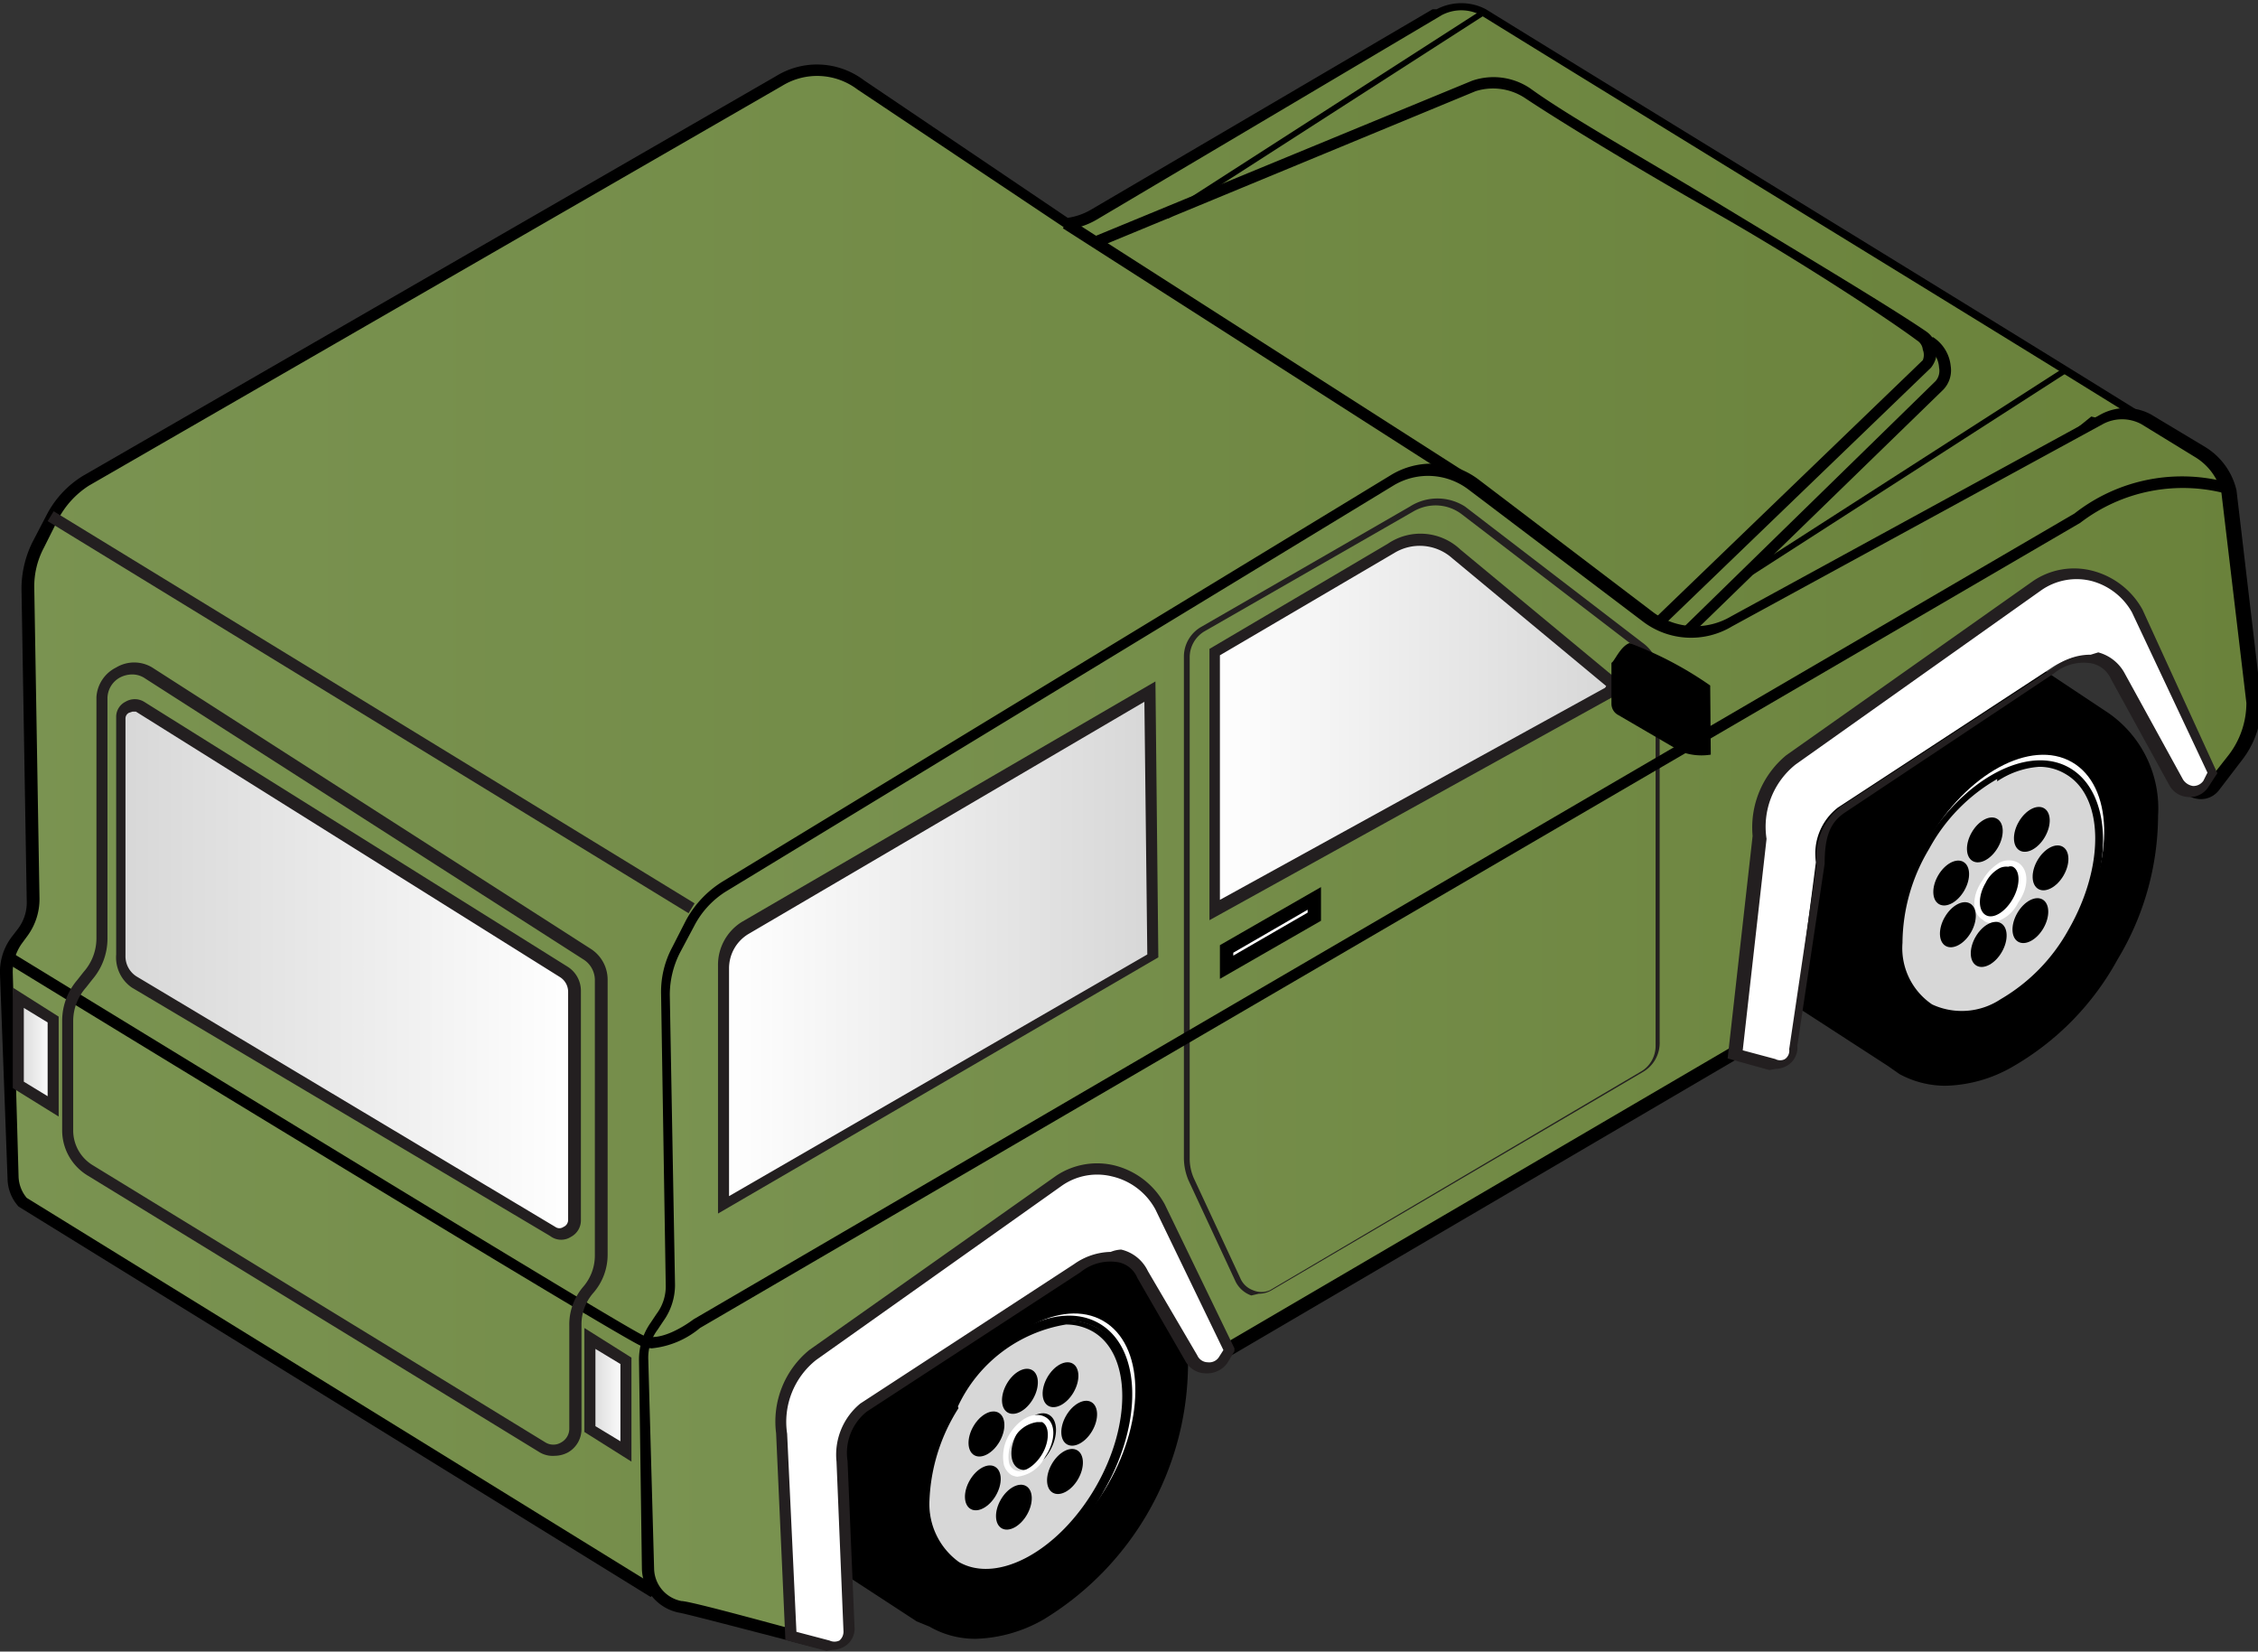 <svg xmlns="http://www.w3.org/2000/svg" xmlns:xlink="http://www.w3.org/1999/xlink" viewBox="0 0 38.87 28.43"><rect x="0" y="0" width="38.87" height="28.43" fill="#333333" stroke="none"/><defs><style>.cls-1{fill:url(#linear-gradient);}.cls-2{fill:#fff;}.cls-3{fill:#d7d7d7;}.cls-4{fill:url(#linear-gradient-2);}.cls-5{fill:#231f20;}.cls-6{fill:url(#New_Gradient_Swatch_3);}.cls-7{fill:url(#New_Gradient_Swatch_3-2);}.cls-8{fill:url(#New_Gradient_Swatch_3-3);}.cls-9{fill:url(#New_Gradient_Swatch_3-4);}.cls-10{fill:url(#New_Gradient_Swatch_3-5);}.cls-11{fill:url(#New_Gradient_Swatch_3-6);}</style><linearGradient id="linear-gradient" x1="348.34" y1="13.74" x2="386.02" y2="13.74" gradientTransform="matrix(-1, 0, 0, 1, 386.12, 0)" gradientUnits="userSpaceOnUse"><stop offset="0" stop-color="#6a823b"/><stop offset="1" stop-color="#7a9351"/></linearGradient><linearGradient id="linear-gradient-2" x1="347.35" y1="17.68" x2="375.07" y2="17.68" xlink:href="#linear-gradient"/><linearGradient id="New_Gradient_Swatch_3" x1="20.92" y1="12.48" x2="27.75" y2="12.48" gradientUnits="userSpaceOnUse"><stop offset="0" stop-color="#fff"/><stop offset="1" stop-color="#d7d7d7"/></linearGradient><linearGradient id="New_Gradient_Swatch_3-2" x1="12.46" y1="16.31" x2="19.84" y2="16.31" xlink:href="#New_Gradient_Swatch_3"/><linearGradient id="New_Gradient_Swatch_3-3" x1="376.25" y1="16.68" x2="384.06" y2="16.68" gradientTransform="matrix(-1, 0, 0, 1, 386.12, 0)" xlink:href="#New_Gradient_Swatch_3"/><linearGradient id="New_Gradient_Swatch_3-4" x1="374.17" y1="12.3" x2="385.22" y2="12.3" gradientTransform="matrix(-1, 0, 0, 1, 386.12, 0)" xlink:href="#New_Gradient_Swatch_3"/><linearGradient id="New_Gradient_Swatch_3-5" x1="375.35" y1="24.01" x2="375.97" y2="24.01" gradientTransform="matrix(-1, 0, 0, 1, 386.12, 0)" xlink:href="#New_Gradient_Swatch_3"/><linearGradient id="New_Gradient_Swatch_3-6" x1="385.21" y1="18.11" x2="385.81" y2="18.11" gradientTransform="matrix(-1, 0, 0, 1, 386.12, 0)" xlink:href="#New_Gradient_Swatch_3"/></defs><g id="Layer_2" data-name="Layer 2"><g id="Layer_1-2" data-name="Layer 1"><path class="cls-1" d="M.27,16.19.38,16a.94.94,0,0,0,.18-.56L.47,10.13a1.64,1.64,0,0,1,.18-.76L.9,8.9a1.53,1.53,0,0,1,.58-.63L13.41,1.39a1.24,1.24,0,0,1,1.41.08l3.53,2.39a1.38,1.38,0,0,0,.48-.17L24.71.25h0l.07,0a.77.77,0,0,1,.75,0S37.65,7.6,37.79,7.73l-1.7-.48L11.19,27.37.37,20.69a.67.67,0,0,1-.16-.43L.1,16.76A.91.91,0,0,1,.27,16.19Z"/><path d="M.32,20.77l0,0a.73.73,0,0,1-.19-.48L0,16.77a1,1,0,0,1,.2-.64L.3,16a.75.75,0,0,0,.16-.5L.37,10.13a1.81,1.81,0,0,1,.19-.8l.25-.48a1.71,1.71,0,0,1,.62-.66L13.36,1.31a1.34,1.34,0,0,1,1.51.07l3.51,2.37a1.12,1.12,0,0,0,.4-.14L24.66.16l.07,0a.91.91,0,0,1,.85,0c2,1.24,12.14,7.44,12.28,7.58l.26.26-2-.57L11.2,27.49ZM37.18,7.46C35.3,6.28,29,2.43,25.49.26a.72.72,0,0,0-.67,0L18.88,3.78a1.28,1.28,0,0,1-.51.17h0L14.76,1.54a1.15,1.15,0,0,0-1.3-.06L1.53,8.36A1.53,1.53,0,0,0,1,8.94l-.24.48a1.42,1.42,0,0,0-.17.7l.09,5.35a1.07,1.07,0,0,1-.2.63l-.11.15a.85.85,0,0,0-.15.51l.1,3.5a.6.6,0,0,0,.14.36l10.74,6.63L36,7.17l0,0Z"/><ellipse class="cls-2" cx="34.41" cy="15.33" rx="3.4" ry="2.09" transform="translate(3.93 37.47) rotate(-60)"/><path d="M32.67,18.36a1.87,1.87,0,0,1-.83-1.68,4.78,4.78,0,0,1,.68-2.44,4.89,4.89,0,0,1,1.77-1.81A1.69,1.69,0,0,1,37,14a4.67,4.67,0,0,1-.69,2.43,4.75,4.75,0,0,1-1.76,1.82,2.38,2.38,0,0,1-1.12.31A1.47,1.47,0,0,1,32.67,18.36Zm1.72-5.76a4.59,4.59,0,0,0-1.7,1.74h0A4.6,4.6,0,0,0,32,16.67a1.69,1.69,0,0,0,.74,1.52,1.67,1.67,0,0,0,1.67-.13,4.56,4.56,0,0,0,1.7-1.73A4.61,4.61,0,0,0,36.8,14a1.69,1.69,0,0,0-.74-1.51,1.19,1.19,0,0,0-.65-.17A2.21,2.21,0,0,0,34.39,12.6Z"/><path d="M36.29,12.27h0l-1.64-1.09c-1.08-.62-2.77.26-3.75,2s-.92,3.61.15,4.23l1.45.94.2.14a1.66,1.66,0,0,0,.79.2,2.41,2.41,0,0,0,1.16-.33,4.76,4.76,0,0,0,1.8-1.84,4.83,4.83,0,0,0,.7-2.48A2,2,0,0,0,36.29,12.27Z"/><ellipse class="cls-2" cx="34.41" cy="15.33" rx="2.39" ry="1.47" transform="matrix(0.5, -0.87, 0.87, 0.5, 3.93, 37.47)"/><path d="M33.2,17.44c-.73-.41-.77-1.7-.1-2.86s1.81-1.78,2.53-1.36.77,1.71.1,2.87a2.67,2.67,0,0,1-2,1.49A1,1,0,0,1,33.2,17.44Zm0-2.82c-.65,1.12-.62,2.35.05,2.74s1.76-.2,2.4-1.32.62-2.34,0-2.73a.89.89,0,0,0-.47-.12A2.56,2.56,0,0,0,33.19,14.62Z"/><ellipse class="cls-3" cx="34.41" cy="15.34" rx="2.34" ry="1.44" transform="translate(3.92 37.47) rotate(-60)"/><path d="M33.21,17.41a1.3,1.3,0,0,1-.56-1.14,3.51,3.51,0,0,1,1.68-2.91,1.28,1.28,0,0,1,1.27-.09c.71.41.75,1.68.1,2.82a3.23,3.23,0,0,1-1.22,1.24,1.64,1.64,0,0,1-.76.22A1,1,0,0,1,33.21,17.41Zm1.17-4a3.07,3.07,0,0,0-1.17,1.2h0a3.18,3.18,0,0,0-.46,1.62,1.17,1.17,0,0,0,.51,1.06,1.21,1.21,0,0,0,1.18-.09A3.14,3.14,0,0,0,35.61,16c.63-1.1.61-2.3-.06-2.68a.87.87,0,0,0-.45-.12A1.48,1.48,0,0,0,34.38,13.45Z"/><ellipse cx="34.41" cy="15.33" rx="0.53" ry="0.32" transform="translate(3.93 37.47) rotate(-60)"/><path class="cls-2" d="M34.13,15.83c-.18-.1-.2-.4,0-.68h0a.84.84,0,0,1,.29-.3.34.34,0,0,1,.32,0c.18.11.2.41,0,.69a.63.63,0,0,1-.48.35A.2.2,0,0,1,34.13,15.83Zm.3-.89a.57.57,0,0,0-.25.26h0c-.13.22-.13.47,0,.55s.34-.05.47-.28.13-.48,0-.55a.11.11,0,0,0-.08,0A.27.27,0,0,0,34.43,14.94Z"/><ellipse cx="34.98" cy="14.28" rx="0.42" ry="0.26" transform="translate(5.12 37.43) rotate(-60)"/><ellipse cx="35.3" cy="14.94" rx="0.42" ry="0.26" transform="translate(4.71 38.04) rotate(-60)"/><ellipse cx="34.95" cy="15.85" rx="0.42" ry="0.26" transform="translate(3.75 38.19) rotate(-60)"/><ellipse cx="34.17" cy="16.39" rx="0.42" ry="0.26" transform="matrix(0.5, -0.87, 0.87, 0.5, 2.89, 37.79)"/><ellipse cx="33.64" cy="16.05" rx="0.42" ry="0.26" transform="matrix(0.5, -0.87, 0.87, 0.5, 2.92, 37.16)"/><ellipse cx="33.59" cy="15.2" rx="0.42" ry="0.26" transform="translate(3.63 36.69) rotate(-60)"/><ellipse cx="34.17" cy="14.46" rx="0.42" ry="0.26" transform="translate(4.56 36.82) rotate(-60)"/><ellipse class="cls-2" cx="17.7" cy="24.89" rx="3.4" ry="2.09" transform="matrix(0.5, -0.87, 0.87, 0.5, -12.71, 27.77)"/><path d="M16,27.92a1.91,1.91,0,0,1-.83-1.68,4.7,4.7,0,0,1,.69-2.44c1-1.67,2.59-2.54,3.63-1.94a1.88,1.88,0,0,1,.83,1.68A4.78,4.78,0,0,1,19.59,26a4.67,4.67,0,0,1-1.77,1.81,2.4,2.4,0,0,1-1.12.32A1.49,1.49,0,0,1,16,27.92Zm0-4h0a4.5,4.5,0,0,0-.66,2.33,1.71,1.71,0,0,0,.73,1.52,1.72,1.72,0,0,0,1.68-.13,4.95,4.95,0,0,0,2.35-4.07A1.71,1.71,0,0,0,19.35,22a1.35,1.35,0,0,0-.66-.17A3.62,3.62,0,0,0,16,23.9Z"/><path d="M19.57,21.82h0l-1.64-1.08c-1.08-.62-2.76.26-3.75,2s-.91,3.61.16,4.23l1.44.94L16,28a1.57,1.57,0,0,0,.8.21,2.48,2.48,0,0,0,1.16-.33,5.17,5.17,0,0,0,2.49-4.32A2,2,0,0,0,19.57,21.82Z"/><ellipse class="cls-2" cx="17.7" cy="24.89" rx="2.39" ry="1.47" transform="matrix(0.5, -0.87, 0.87, 0.5, -12.71, 27.77)"/><path d="M16.48,27c-.72-.42-.77-1.7-.09-2.87h0c.67-1.16,1.8-1.77,2.53-1.35s.76,1.7.09,2.87a3.2,3.2,0,0,1-1.24,1.26,1.59,1.59,0,0,1-.77.22A1,1,0,0,1,16.48,27Zm0-2.82c-.65,1.12-.62,2.35.06,2.74a1.25,1.25,0,0,0,1.2-.09,3.3,3.3,0,0,0,1.2-1.23c.64-1.12.61-2.35-.06-2.74a.94.94,0,0,0-.47-.12A2.58,2.58,0,0,0,16.47,24.18Z"/><ellipse class="cls-3" cx="17.69" cy="24.9" rx="2.34" ry="1.44" transform="translate(-12.72 27.77) rotate(-60)"/><path d="M16.5,27a1.3,1.3,0,0,1-.57-1.14,3.37,3.37,0,0,1,.47-1.67h0c.66-1.14,1.78-1.74,2.49-1.33s.75,1.67.09,2.81a2.61,2.61,0,0,1-2,1.46A1,1,0,0,1,16.5,27Zm0-2.76h0A3.18,3.18,0,0,0,16,25.83a1.23,1.23,0,0,0,.51,1.06c.67.38,1.72-.2,2.35-1.29s.61-2.3-.05-2.68a.93.93,0,0,0-.46-.12A2.5,2.5,0,0,0,16.49,24.21Z"/><ellipse cx="17.7" cy="24.89" rx="0.53" ry="0.32" transform="matrix(0.5, -0.87, 0.87, 0.5, -12.71, 27.77)"/><path class="cls-2" d="M17.41,25.39a.3.3,0,0,1-.13-.18.74.74,0,0,1,.09-.51h0c.17-.28.43-.41.62-.31s.19.41,0,.69a.61.61,0,0,1-.48.34A.31.31,0,0,1,17.41,25.39Zm.05-.64h0a.59.59,0,0,0-.09.43.18.18,0,0,0,.09.12c.13.08.35-.05.48-.27s.13-.48,0-.55l-.09,0A.54.54,0,0,0,17.46,24.75Z"/><ellipse cx="18.26" cy="23.84" rx="0.42" ry="0.26" transform="translate(-11.52 27.73) rotate(-60)"/><ellipse cx="18.58" cy="24.5" rx="0.42" ry="0.26" transform="translate(-11.93 28.34) rotate(-60)"/><ellipse cx="18.23" cy="25.4" rx="0.42" ry="0.26" transform="matrix(0.5, -0.87, 0.87, 0.5, -12.88, 28.49)"/><ellipse cx="17.46" cy="25.95" rx="0.42" ry="0.26" transform="translate(-13.75 28.09) rotate(-60)"/><ellipse cx="16.92" cy="25.61" rx="0.42" ry="0.26" transform="translate(-13.72 27.46) rotate(-60)"/><ellipse cx="16.88" cy="24.76" rx="0.42" ry="0.26" transform="matrix(0.5, -0.87, 0.87, 0.5, -13, 26.99)"/><ellipse cx="17.46" cy="24.02" rx="0.42" ry="0.26" transform="matrix(0.5, -0.87, 0.87, 0.5, -12.07, 27.13)"/><path class="cls-4" d="M11.33,22.68a.92.92,0,0,0,.18-.57l-.09-5a1.63,1.63,0,0,1,.18-.75l.25-.48a1.64,1.64,0,0,1,.58-.62l11.51-7a1.25,1.25,0,0,1,1.41.07l3,2.27a1.29,1.29,0,0,0,1.44.09l6.38-3.48a.8.8,0,0,1,.75,0l1,.58a1.06,1.06,0,0,1,.48.67l.43,3.63a1.53,1.53,0,0,1-.31,1l-.4.51a.31.31,0,0,1-.53-.07c-.41-1-1.39-3.16-1.84-2.85l-4.93,3.14c-.43.31,0,3.81,0,3.81l-10,5.89-1.33-2.39c-.38-.51-5.51,3.11-5.4,3.63v3.57l-2.32-.6a.67.67,0,0,1-.55-.65l-.11-3.61a1,1,0,0,1,.18-.58Z"/><path d="M14,28.35c-.74-.19-2.18-.57-2.31-.59a.79.79,0,0,1-.64-.75L11,23.41a1.1,1.1,0,0,1,.2-.64l.1-.15a.79.79,0,0,0,.16-.51l-.08-5a1.63,1.63,0,0,1,.19-.8l.24-.47a1.79,1.79,0,0,1,.62-.66l11.51-7a1.34,1.34,0,0,1,1.52.08l3,2.28a1.21,1.21,0,0,0,1.34.07l6.37-3.48a.91.91,0,0,1,.85,0l.95.57a1.19,1.19,0,0,1,.53.74l.43,3.65a1.59,1.59,0,0,1-.34,1l-.39.51a.39.39,0,0,1-.38.15.42.42,0,0,1-.32-.24c-.69-1.67-1.3-2.73-1.62-2.82,0,0-.06,0-.07,0l-4.93,3.14c-.24.17-.15,2,.08,3.72v.06l-10.1,5.92-.09.06-1.37-2.47s-.08-.06-.49.11c-1.25.53-4.74,3-4.73,3.46v3.69ZM19.51,21l1.28,2.3,9.91-5.8c-.09-.71-.44-3.53,0-3.84l4.93-3.14a.29.29,0,0,1,.24,0c.49.15,1.22,1.68,1.74,2.93a.23.23,0,0,0,.17.13.2.2,0,0,0,.19-.08l.4-.51a1.47,1.47,0,0,0,.3-.89l-.43-3.62a1,1,0,0,0-.45-.61l-.93-.57a.7.7,0,0,0-.66,0l-6.38,3.48a1.37,1.37,0,0,1-1.55-.09l-3-2.27A1.15,1.15,0,0,0,24,8.35l-11.51,7a1.53,1.53,0,0,0-.54.59l-.25.47a1.61,1.61,0,0,0-.17.71l.09,5a1.07,1.07,0,0,1-.2.62l-.1.15a.8.8,0,0,0-.16.52L11.26,27a.58.58,0,0,0,.47.56c.16,0,1.74.44,2.2.56V24.71c-.11-.55,3.48-3,4.76-3.61a1.59,1.59,0,0,1,.6-.18A.25.25,0,0,1,19.51,21Z"/><path class="cls-2" d="M29.84,18.15l.43-3.76A1.49,1.49,0,0,1,30.81,13l4.23-3h0a1.22,1.22,0,0,1,1.74.45l1.29,2.82-.12.18a.29.29,0,0,1-.51,0l-1-1.81c-.23-.44-.72-.42-1.13-.14l-3.67,2.4a1,1,0,0,0-.38.94L30.85,18a.29.29,0,0,1-.36.28Z"/><path class="cls-5" d="M30.46,18.42l-.72-.2.43-3.83A1.61,1.61,0,0,1,30.75,13L35,10a1.26,1.26,0,0,1,1-.18,1.38,1.38,0,0,1,.88.67l1.29,2.82,0,0-.15.23a.38.38,0,0,1-.35.18.39.39,0,0,1-.33-.21l-1-1.82a.47.47,0,0,0-.33-.27.8.8,0,0,0-.65.17L31.74,14c-.24.17-.33.41-.33.87L30.94,18a.36.36,0,0,1-.14.32.41.41,0,0,1-.24.08Zm5.66-7.19a.73.73,0,0,1,.46.37l1,1.82a.25.25,0,0,0,.17.11.21.21,0,0,0,.18-.09L38,13.3,36.7,10.54A1.13,1.13,0,0,0,36,10a1.06,1.06,0,0,0-.86.16l-4.23,3a1.37,1.37,0,0,0-.5,1.28L30,18.08l.56.15a.18.18,0,0,0,.17,0,.18.18,0,0,0,.07-.17l.47-3.17a1.12,1.12,0,0,1,.41-1l3.68-2.4a1,1,0,0,1,.63-.22Z"/><path class="cls-2" d="M13.61,28.15l-.16-3.48A1.49,1.49,0,0,1,14,23.32l4.23-3h0a1.21,1.21,0,0,1,1.73.45l1.2,2.48-.1.15a.32.32,0,0,1-.55,0l-.85-1.46c-.23-.43-.72-.42-1.12-.14l-3.68,2.41a1,1,0,0,0-.37.93L14.62,28a.29.29,0,0,1-.36.29Z"/><path class="cls-5" d="M14.23,28.42l-.71-.19-.16-3.56a1.59,1.59,0,0,1,.57-1.43l4.25-3a1.27,1.27,0,0,1,1-.18,1.36,1.36,0,0,1,.87.67l1.2,2.48,0,.05-.12.2a.43.43,0,0,1-.38.18.4.4,0,0,1-.35-.22L19.58,22a.45.45,0,0,0-.32-.27.81.81,0,0,0-.66.17l-3.68,2.4a.91.91,0,0,0-.33.85L14.71,28a.36.36,0,0,1-.14.32.41.41,0,0,1-.24.08Zm5.07-6.91a.68.68,0,0,1,.46.37l.85,1.45a.2.2,0,0,0,.18.12.2.2,0,0,0,.2-.1l.07-.11-1.17-2.42a1.14,1.14,0,0,0-.75-.57,1.06,1.06,0,0,0-.86.16l-4.23,3a1.36,1.36,0,0,0-.5,1.27l.16,3.41.57.15a.2.2,0,0,0,.17,0,.2.2,0,0,0,.07-.16l-.12-2.92a1.14,1.14,0,0,1,.41-1l3.68-2.4a1.13,1.13,0,0,1,.63-.21A.55.55,0,0,1,19.3,21.51Z"/><path class="cls-6" d="M27.69,11.93l-6.77,3.74V11.23l3-1.79a1,1,0,0,1,1.14.09l2.63,2.18A.15.15,0,0,1,27.69,11.93Z"/><path class="cls-5" d="M20.82,11.17l3.07-1.81a1,1,0,0,1,1.25.1l2.63,2.18a.24.24,0,0,1,.08.19.27.27,0,0,1-.11.18l-6.92,3.83Zm6.83.64v0L25,9.61a.84.84,0,0,0-1-.09l-3,1.76v4.21l6.63-3.65A0,0,0,0,0,27.65,11.81Z"/><path class="cls-7" d="M19.84,16.43l-7.38,4.29v-4.1a.79.79,0,0,1,.37-.67l7-4Z"/><path class="cls-5" d="M12.36,16.62a.87.87,0,0,1,.41-.75l7.12-4.14.05,4.75-7.58,4.41Zm7.34-4.54-6.82,4a.69.69,0,0,0-.33.59v3.92l7.2-4.16Z"/><path d="M28.57,10.83l4.67-4.5a.47.47,0,0,0,.1-.34.44.44,0,0,0-.19-.29c-.6-.41-2.07-1.29-3.49-2.15S27,2,26.34,1.52a1.13,1.13,0,0,0-1-.13L18.84,4.07l.08.18L25.4,1.57a1,1,0,0,1,.84.11c.66.44,2,1.25,3.32,2S32.45,5.45,33,5.86a.21.21,0,0,1,.1.16.24.24,0,0,1,0,.18l-4.66,4.49Z"/><path d="M29.12,10.92l4.33-4.21a.48.48,0,0,0,.13-.41.67.67,0,0,0-.31-.5l-.1.17a.46.46,0,0,1,.21.36.27.27,0,0,1-.06.23L29,10.78Z"/><rect x="21.76" y="1.94" width="0.2" height="8.31" transform="translate(4.93 21.21) rotate(-57.37)"/><polygon points="30.18 9.89 35.62 6.39 35.56 6.31 30.13 9.8 30.18 9.89"/><rect x="19.57" y="1.92" width="6.46" height="0.1" transform="translate(2.56 12.65) rotate(-32.75)"/><path class="cls-5" d="M21.54,22.3a.48.48,0,0,1-.28-.26l-.8-1.72a1,1,0,0,1-.08-.39V11.3a.59.59,0,0,1,.3-.51l3.59-2.07a.88.88,0,0,1,.95,0l3.05,2.34a.71.71,0,0,1,.3.59l0,6.28a.58.58,0,0,1-.3.53l-6.38,3.75a.43.43,0,0,1-.22.06ZM24.32,8.81l-3.59,2.06a.52.52,0,0,0-.25.43v8.63a.84.84,0,0,0,.07.35l.8,1.72a.38.38,0,0,0,.22.21.36.36,0,0,0,.29,0l6.38-3.76A.51.51,0,0,0,28.5,18l0-6.28a.64.64,0,0,0-.26-.51L25.16,8.85a.74.74,0,0,0-.45-.15A.77.77,0,0,0,24.32,8.81Z"/><path d="M11.22,23.21a1.53,1.53,0,0,0,.83-.35L35.81,9a2.9,2.9,0,0,1,2.52-.5l.07-.18a3,3,0,0,0-2.69.52L11.94,22.71c-.16.12-.58.39-.86.28S3.82,18.61.14,16.36l-.1.17c1.09.67,10.72,6.55,11,6.64A.57.57,0,0,0,11.22,23.21Z"/><path class="cls-5" d="M9.29,25,1.5,20.23a.91.91,0,0,1-.43-.77V17.57a1.08,1.08,0,0,1,.26-.7l.11-.14a.87.87,0,0,0,.22-.57V12A.61.61,0,0,1,2,11.49a.6.6,0,0,1,.62,0l7.56,4.85a.63.63,0,0,1,.28.52v4.73a1,1,0,0,1-.25.67.82.82,0,0,0-.2.54V24.6a.46.46,0,0,1-.23.4.49.49,0,0,1-.23.06A.44.44,0,0,1,9.29,25ZM2.07,11.66a.41.41,0,0,0-.22.37v4.13a1.08,1.08,0,0,1-.26.7L1.48,17a.87.87,0,0,0-.22.57v1.89a.7.7,0,0,0,.34.6l7.79,4.77a.26.26,0,0,0,.27,0,.27.27,0,0,0,.14-.23V22.82a1,1,0,0,1,.24-.67.82.82,0,0,0,.2-.54V16.88a.42.42,0,0,0-.19-.36L2.5,11.68a.39.39,0,0,0-.23-.07A.46.46,0,0,0,2.07,11.66Z"/><path class="cls-8" d="M9.51,21.18,2.32,16.89a.54.54,0,0,1-.26-.46V12.35a.21.21,0,0,1,.33-.18l7.28,4.55a.39.39,0,0,1,.19.33V21A.23.23,0,0,1,9.51,21.18Z"/><path class="cls-5" d="M9.46,21.27,2.27,17A.63.63,0,0,1,2,16.43V12.35a.29.29,0,0,1,.16-.27.31.31,0,0,1,.32,0l7.29,4.56a.49.49,0,0,1,.23.41V21a.32.32,0,0,1-.17.29.31.31,0,0,1-.34,0Zm-7.24-9a.11.11,0,0,0-.06.1v4.08a.41.41,0,0,0,.21.37l7.19,4.3h0a.12.12,0,0,0,.14,0A.13.13,0,0,0,9.78,21l0-3.93a.3.3,0,0,0-.14-.25L2.34,12.25l-.06,0Z"/><line class="cls-9" x1="11.95" y1="15.69" x2="0.9" y2="8.9"/><rect class="cls-5" x="6.33" y="5.81" width="0.2" height="12.98" transform="matrix(0.52, -0.85, 0.85, 0.52, -7.41, 11.33)"/><polygon class="cls-10" points="10.78 23.43 10.15 23.04 10.15 24.6 10.78 24.99 10.78 23.43"/><path class="cls-5" d="M10.06,24.65V22.86l.81.51v1.79Zm.19-1.43v1.33l.43.26V23.48Z"/><polygon class="cls-11" points="0.91 17.55 0.32 17.18 0.32 18.67 0.91 19.04 0.91 17.55"/><path class="cls-5" d="M.22,18.73V17l.79.5v1.72Zm.19-1.38v1.27l.41.25V17.6Z"/><path d="M29.44,11.8a6.22,6.22,0,0,0-1.39-.73c-.16.06-.26.32-.31.34v.71a.22.22,0,0,0,.12.19l1.08.63a1,1,0,0,0,.51.05Z"/><polygon class="cls-2" points="21.1 16.65 22.61 15.78 22.61 15.46 21.1 16.33 21.1 16.65"/><path d="M21,16.85v-.58l1.74-1v.58Zm.23-.45v.05l1.28-.74v-.05Z"/></g></g></svg>